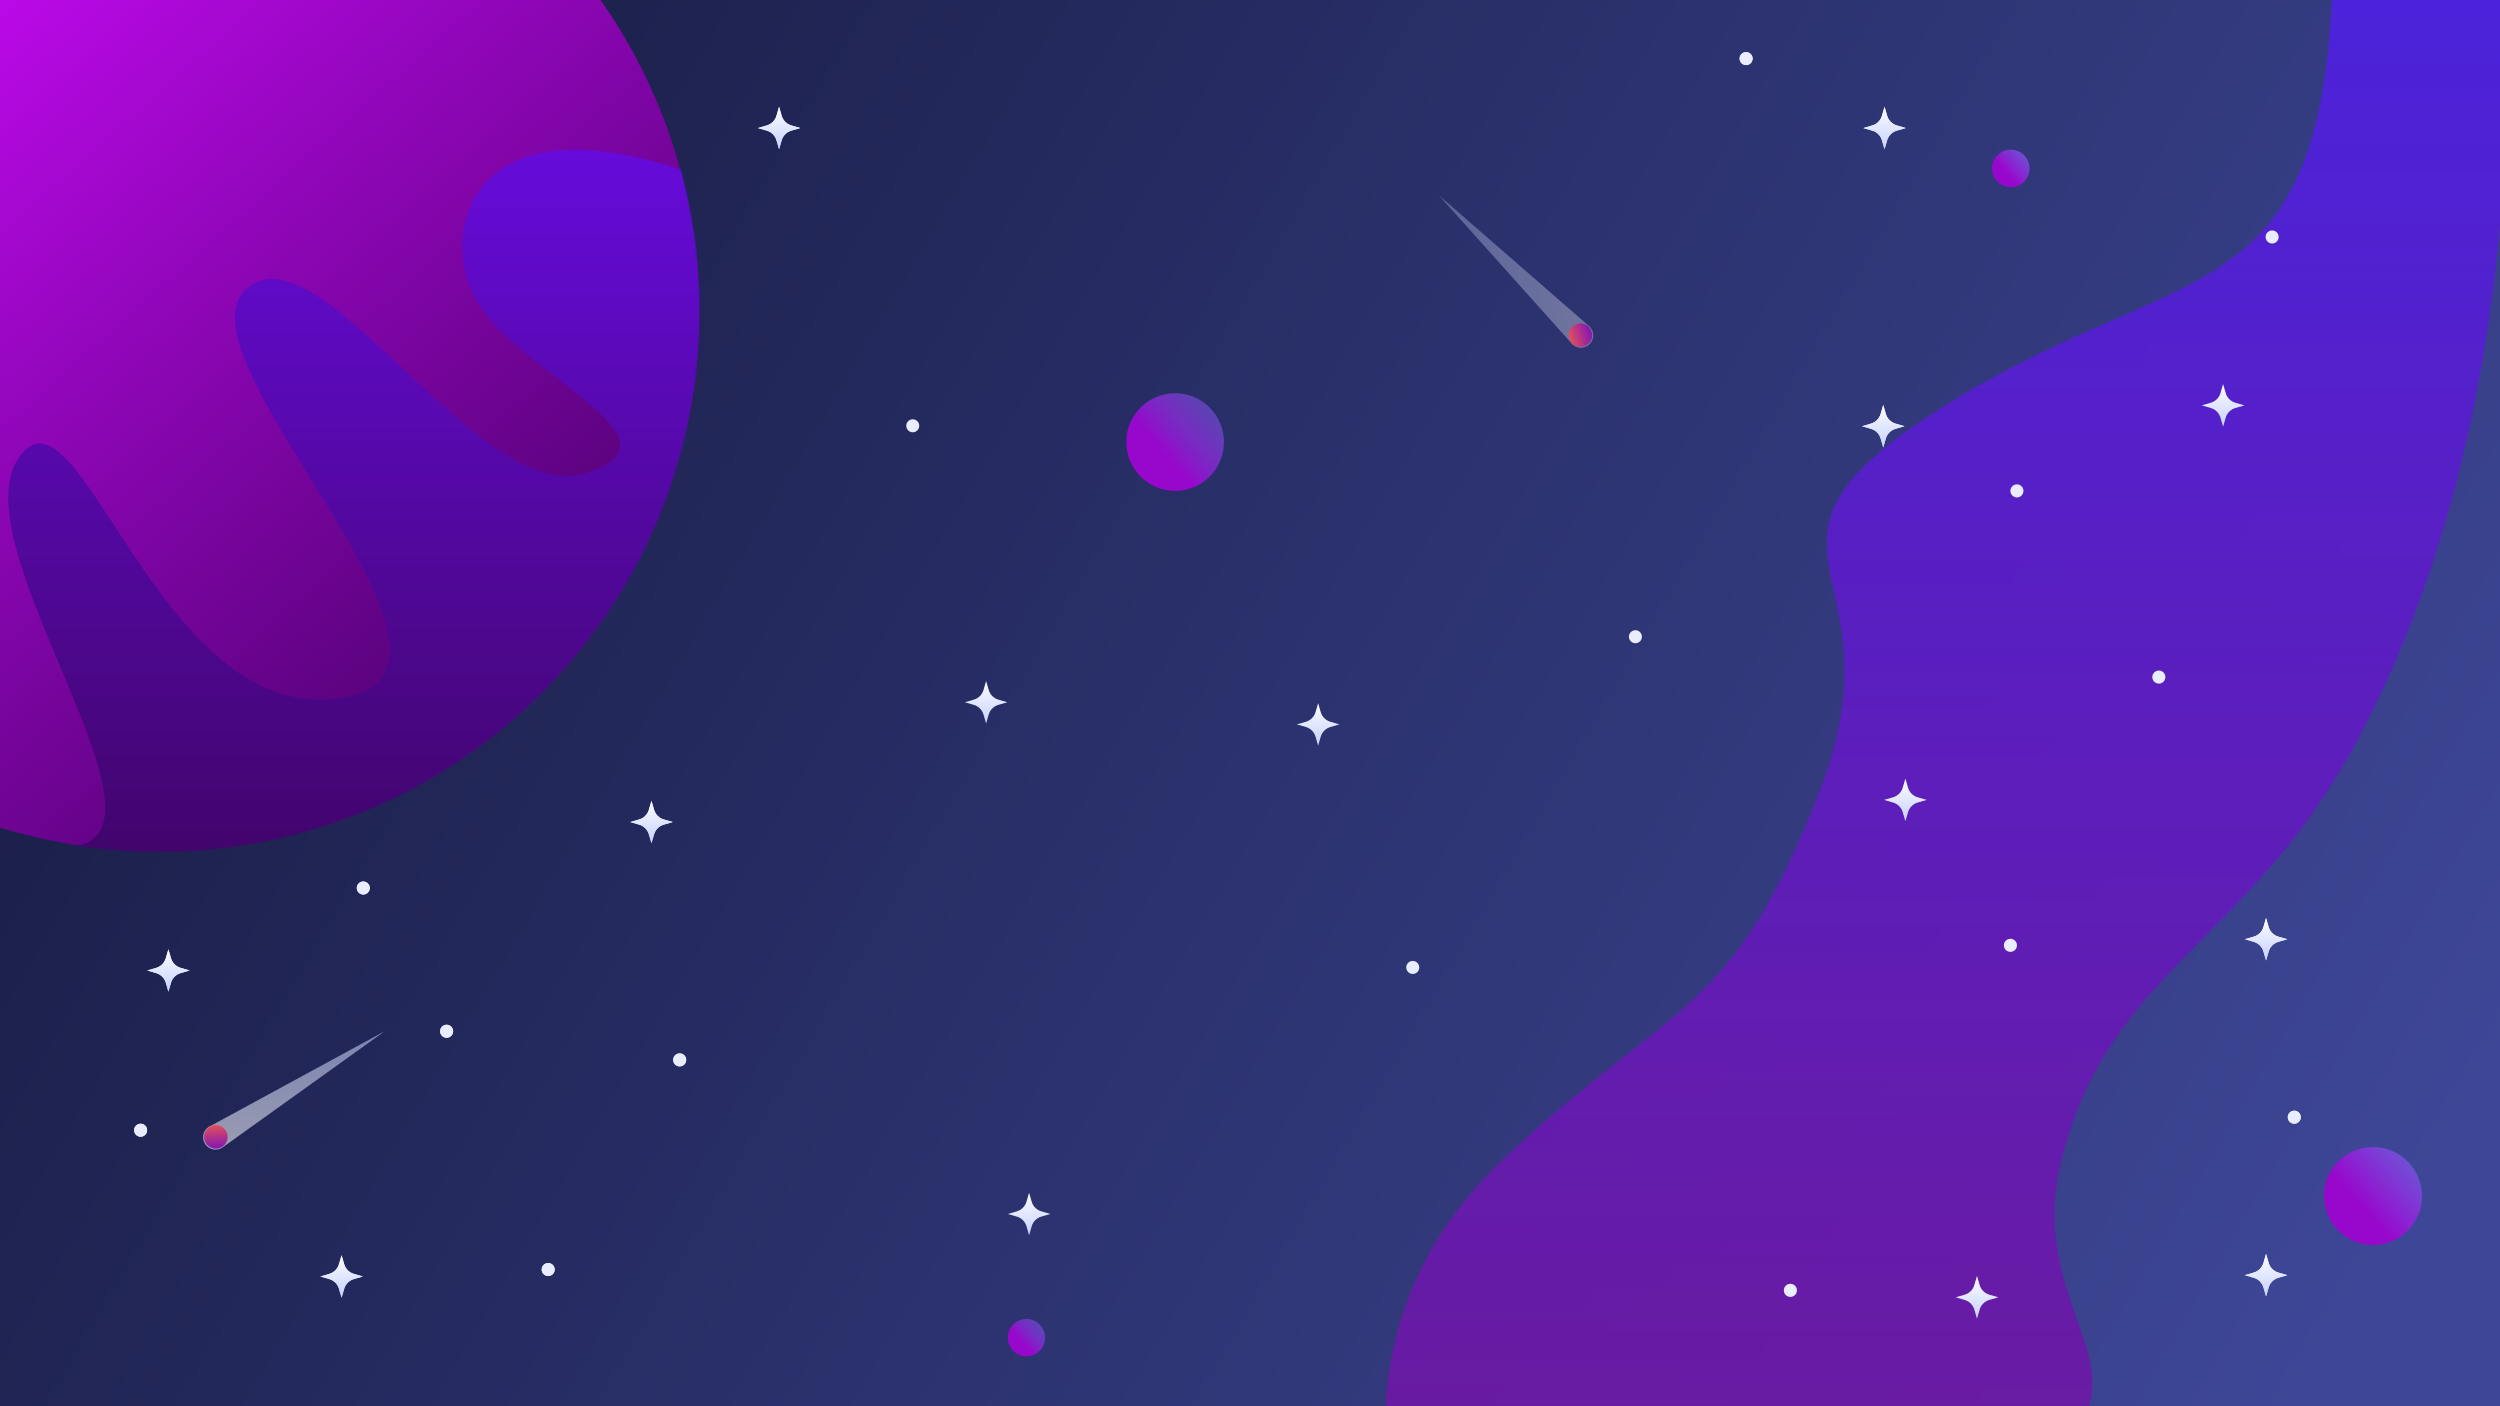 <svg width="1920" height="1080" viewBox="0 0 1920 1080" fill="none" xmlns="http://www.w3.org/2000/svg">
<rect x="0" y="0" width="1920" height="1080" fill="#333333" stroke="none"/>
<g clip-path="url(#clip0)">
<rect width="1920" height="1080" fill="white"/>
<rect width="1920" height="1080" fill="url(#paint0_linear)"/>
<path d="M1804.32 579.543C1884.32 436.043 1940.82 222.043 1921.82 -71.957C1912.49 -155.123 1890.92 -321.957 1879.32 -323.957C1864.82 -326.457 1804.32 -220.457 1790.32 10.543C1776.32 241.543 1670.32 201.043 1493.82 311.543C1317.32 422.043 1465.32 433.543 1397.32 608.043C1329.32 782.543 1284.32 768.043 1154.82 890.043C1025.32 1012.04 1063.32 1167.54 1093.82 1212.54C1124.32 1257.54 1281.82 1266.54 1493.82 1167.54C1705.82 1068.54 1547.82 1031.54 1583.32 890.043C1618.82 748.543 1724.32 723.043 1804.32 579.543Z" fill="url(#paint1_linear)"/>
<mask id="mask0" mask-type="alpha" maskUnits="userSpaceOnUse" x="-293" y="-176" width="830" height="830">
<circle cx="122" cy="239" r="415" fill="url(#paint2_linear)"/>
</mask>
<g mask="url(#mask0)">
<circle cx="122" cy="239" r="415" fill="url(#paint3_linear)"/>
<path d="M367 232.565C333 176.565 365 69.065 540 136.565C573.5 264.231 640.7 520.665 641.5 525.065C642.3 529.465 207.833 791.231 -9.5 921.565L-231 497.565C-171.5 548.898 -32.1 651.365 49.5 650.565C151.5 649.565 -32.5 421.565 14 352.065C60.5 282.565 119.5 553.565 258.5 536.565C397.5 519.565 133 278.065 188 223.065C243 168.065 367 389.065 449.5 363.565C532 338.065 401 288.565 367 232.565Z" fill="url(#paint4_linear)"/>
</g>
<path d="M129.333 729L131.344 735.928C132.385 739.494 135.173 742.282 138.738 743.323L145.667 745.333L138.738 747.344C135.173 748.385 132.385 751.173 131.344 754.738L129.333 761.667L127.323 754.738C126.282 751.173 123.494 748.385 119.928 747.344L113 745.333L119.928 743.323C123.494 742.282 126.282 739.494 127.323 735.928L129.333 729Z" fill="url(#paint5_linear)"/>
<path d="M598.333 82L600.344 88.928C601.385 92.494 604.173 95.282 607.738 96.323L614.667 98.333L607.738 100.344C604.173 101.385 601.385 104.173 600.344 107.738L598.333 114.667L596.323 107.738C595.282 104.173 592.494 101.385 588.928 100.344L582 98.333L588.928 96.323C592.494 95.282 595.282 92.494 596.323 88.928L598.333 82Z" fill="url(#paint6_linear)"/>
<path d="M262.333 964L264.344 970.928C265.385 974.494 268.173 977.282 271.738 978.323L278.667 980.333L271.738 982.344C268.173 983.385 265.385 986.173 264.344 989.738L262.333 996.667L260.323 989.738C259.282 986.173 256.494 983.385 252.928 982.344L246 980.333L252.928 978.323C256.494 977.282 259.282 974.494 260.323 970.928L262.333 964Z" fill="url(#paint7_linear)"/>
<path d="M1518.33 980L1520.34 986.928C1521.38 990.494 1524.17 993.282 1527.74 994.323L1534.67 996.333L1527.74 998.344C1524.17 999.385 1521.38 1002.17 1520.34 1005.74L1518.33 1012.67L1516.32 1005.74C1515.28 1002.17 1512.49 999.385 1508.93 998.344L1502 996.333L1508.93 994.323C1512.49 993.282 1515.28 990.494 1516.32 986.928L1518.33 980Z" fill="url(#paint8_linear)"/>
<path d="M1463.33 598L1465.34 604.928C1466.38 608.494 1469.17 611.282 1472.74 612.323L1479.67 614.333L1472.74 616.344C1469.17 617.385 1466.38 620.173 1465.34 623.738L1463.33 630.667L1461.32 623.738C1460.28 620.173 1457.49 617.385 1453.93 616.344L1447 614.333L1453.93 612.323C1457.49 611.282 1460.28 608.494 1461.32 604.928L1463.33 598Z" fill="url(#paint9_linear)"/>
<path d="M1446.33 311L1448.34 317.928C1449.38 321.494 1452.17 324.282 1455.74 325.323L1462.67 327.333L1455.74 329.344C1452.17 330.385 1449.38 333.173 1448.34 336.738L1446.33 343.667L1444.32 336.738C1443.28 333.173 1440.49 330.385 1436.93 329.344L1430 327.333L1436.93 325.323C1440.49 324.282 1443.28 321.494 1444.32 317.928L1446.33 311Z" fill="url(#paint10_linear)"/>
<path d="M1740.33 705L1742.34 711.928C1743.38 715.494 1746.17 718.282 1749.74 719.323L1756.67 721.333L1749.74 723.344C1746.17 724.385 1743.38 727.173 1742.34 730.738L1740.33 737.667L1738.32 730.738C1737.28 727.173 1734.49 724.385 1730.93 723.344L1724 721.333L1730.93 719.323C1734.49 718.282 1737.28 715.494 1738.32 711.928L1740.33 705Z" fill="url(#paint11_linear)"/>
<path d="M1740.33 963L1742.34 969.928C1743.38 973.494 1746.17 976.282 1749.74 977.323L1756.67 979.333L1749.74 981.344C1746.17 982.385 1743.38 985.173 1742.34 988.738L1740.33 995.667L1738.32 988.738C1737.28 985.173 1734.49 982.385 1730.93 981.344L1724 979.333L1730.93 977.323C1734.49 976.282 1737.28 973.494 1738.32 969.928L1740.33 963Z" fill="url(#paint12_linear)"/>
<path d="M1707.33 295L1709.34 301.928C1710.38 305.494 1713.17 308.282 1716.74 309.323L1723.67 311.333L1716.74 313.344C1713.17 314.385 1710.38 317.173 1709.34 320.738L1707.33 327.667L1705.32 320.738C1704.28 317.173 1701.49 314.385 1697.93 313.344L1691 311.333L1697.93 309.323C1701.49 308.282 1704.28 305.494 1705.32 301.928L1707.33 295Z" fill="url(#paint13_linear)"/>
<path d="M1447.33 82L1449.34 88.928C1450.38 92.494 1453.17 95.282 1456.74 96.323L1463.67 98.333L1456.74 100.344C1453.17 101.385 1450.38 104.173 1449.34 107.738L1447.33 114.667L1445.32 107.738C1444.28 104.173 1441.49 101.385 1437.93 100.344L1431 98.333L1437.93 96.323C1441.49 95.282 1444.28 92.494 1445.32 88.928L1447.33 82Z" fill="url(#paint14_linear)"/>
<path d="M500.333 615L502.344 621.928C503.385 625.494 506.173 628.282 509.738 629.323L516.667 631.333L509.738 633.344C506.173 634.385 503.385 637.173 502.344 640.738L500.333 647.667L498.323 640.738C497.282 637.173 494.494 634.385 490.928 633.344L484 631.333L490.928 629.323C494.494 628.282 497.282 625.494 498.323 621.928L500.333 615Z" fill="url(#paint15_linear)"/>
<circle cx="1549" cy="377" r="5" fill="#E9EDFF"/>
<circle cx="1658" cy="520" r="5" fill="#E9EDFF"/>
<circle cx="1745" cy="182" r="5" fill="#E9EDFF"/>
<circle cx="1341" cy="45" r="5" fill="#E9EDFF"/>
<circle cx="1762" cy="858" r="5" fill="#E9EDFF"/>
<circle cx="1544" cy="726" r="5" fill="#E9EDFF"/>
<circle cx="1375" cy="991" r="5" fill="#E9EDFF"/>
<circle cx="522" cy="814" r="5" fill="#E9EDFF"/>
<circle cx="279" cy="682" r="5" fill="#E9EDFF"/>
<circle cx="421" cy="975" r="5" fill="#E9EDFF"/>
<circle cx="108" cy="868" r="5" fill="#E9EDFF"/>
<circle cx="343" cy="792" r="5" fill="#E9EDFF"/>
<path opacity="0.32" d="M295.414 792L162.378 864.381C158.668 865.685 156 869.215 156 873.368C156 878.632 160.272 882.904 165.537 882.904C167.882 882.904 170.024 882.055 171.687 880.655L295.414 792Z" fill="url(#paint16_linear)"/>
<path d="M165.776 882.103C170.759 882.103 174.798 878.063 174.798 873.08C174.798 868.097 170.759 864.058 165.776 864.058C160.793 864.058 156.754 868.097 156.754 873.08C156.754 878.063 160.793 882.103 165.776 882.103Z" fill="url(#paint17_linear)"/>
<path d="M1544.31 143.622C1552.21 143.622 1558.62 137.215 1558.62 129.311C1558.62 121.407 1552.21 115 1544.31 115C1536.41 115 1530 121.407 1530 129.311C1530 137.215 1536.41 143.622 1544.31 143.622Z" fill="url(#paint18_linear)"/>
<path d="M1822.5 956C1843.21 956 1860 939.211 1860 918.5C1860 897.789 1843.21 881 1822.5 881C1801.79 881 1785 897.789 1785 918.5C1785 939.211 1801.79 956 1822.5 956Z" fill="url(#paint19_linear)"/>
<path d="M1804.32 579.543C1884.32 436.043 1940.82 222.043 1921.82 -71.957C1912.49 -155.123 1890.92 -321.957 1879.32 -323.957C1864.82 -326.457 1804.32 -220.457 1790.32 10.543C1776.32 241.543 1670.32 201.043 1493.82 311.543C1317.32 422.043 1465.32 433.543 1397.32 608.043C1329.32 782.543 1284.32 768.043 1154.82 890.043C1025.32 1012.04 1063.32 1167.54 1093.82 1212.54C1124.32 1257.54 1281.82 1266.54 1493.82 1167.54C1705.82 1068.54 1547.82 1031.54 1583.32 890.043C1618.82 748.543 1724.32 723.043 1804.32 579.543Z" fill="url(#paint20_linear)"/>
<mask id="mask1" mask-type="alpha" maskUnits="userSpaceOnUse" x="-293" y="-176" width="830" height="830">
<circle cx="122" cy="239" r="415" fill="url(#paint21_linear)"/>
</mask>
<g mask="url(#mask1)">
<circle cx="122" cy="239" r="415" fill="url(#paint22_linear)"/>
<path d="M367 232.565C333 176.565 365 69.065 540 136.565C573.5 264.231 640.7 520.665 641.5 525.065C642.3 529.465 207.833 791.231 -9.5 921.565L-231 497.565C-171.5 548.898 -32.1 651.365 49.5 650.565C151.5 649.565 -32.5 421.565 14 352.065C60.5 282.565 119.5 553.565 258.5 536.565C397.5 519.565 133 278.065 188 223.065C243 168.065 367 389.065 449.5 363.565C532 338.065 401 288.565 367 232.565Z" fill="url(#paint23_linear)"/>
</g>
<path d="M129.333 729L131.344 735.928C132.385 739.494 135.173 742.282 138.738 743.323L145.667 745.333L138.738 747.344C135.173 748.385 132.385 751.173 131.344 754.738L129.333 761.667L127.323 754.738C126.282 751.173 123.494 748.385 119.928 747.344L113 745.333L119.928 743.323C123.494 742.282 126.282 739.494 127.323 735.928L129.333 729Z" fill="url(#paint24_linear)"/>
<path d="M598.333 82L600.344 88.928C601.385 92.494 604.173 95.282 607.738 96.323L614.667 98.333L607.738 100.344C604.173 101.385 601.385 104.173 600.344 107.738L598.333 114.667L596.323 107.738C595.282 104.173 592.494 101.385 588.928 100.344L582 98.333L588.928 96.323C592.494 95.282 595.282 92.494 596.323 88.928L598.333 82Z" fill="url(#paint25_linear)"/>
<path d="M262.333 964L264.344 970.928C265.385 974.494 268.173 977.282 271.738 978.323L278.667 980.333L271.738 982.344C268.173 983.385 265.385 986.173 264.344 989.738L262.333 996.667L260.323 989.738C259.282 986.173 256.494 983.385 252.928 982.344L246 980.333L252.928 978.323C256.494 977.282 259.282 974.494 260.323 970.928L262.333 964Z" fill="url(#paint26_linear)"/>
<path d="M790.333 916L792.344 922.928C793.385 926.494 796.173 929.282 799.738 930.323L806.667 932.333L799.738 934.344C796.173 935.385 793.385 938.173 792.344 941.738L790.333 948.667L788.323 941.738C787.282 938.173 784.494 935.385 780.928 934.344L774 932.333L780.928 930.323C784.494 929.282 787.282 926.494 788.323 922.928L790.333 916Z" fill="url(#paint27_linear)"/>
<path d="M1518.33 980L1520.34 986.928C1521.38 990.494 1524.17 993.282 1527.74 994.323L1534.67 996.333L1527.74 998.344C1524.17 999.385 1521.38 1002.17 1520.34 1005.74L1518.33 1012.67L1516.32 1005.74C1515.28 1002.17 1512.49 999.385 1508.93 998.344L1502 996.333L1508.93 994.323C1512.49 993.282 1515.28 990.494 1516.32 986.928L1518.33 980Z" fill="url(#paint28_linear)"/>
<path d="M1463.33 598L1465.34 604.928C1466.38 608.494 1469.17 611.282 1472.74 612.323L1479.67 614.333L1472.74 616.344C1469.17 617.385 1466.38 620.173 1465.34 623.738L1463.33 630.667L1461.32 623.738C1460.28 620.173 1457.49 617.385 1453.93 616.344L1447 614.333L1453.93 612.323C1457.49 611.282 1460.28 608.494 1461.32 604.928L1463.33 598Z" fill="url(#paint29_linear)"/>
<path d="M1446.33 311L1448.34 317.928C1449.38 321.494 1452.17 324.282 1455.74 325.323L1462.67 327.333L1455.74 329.344C1452.17 330.385 1449.38 333.173 1448.34 336.738L1446.33 343.667L1444.32 336.738C1443.28 333.173 1440.49 330.385 1436.93 329.344L1430 327.333L1436.93 325.323C1440.49 324.282 1443.28 321.494 1444.32 317.928L1446.33 311Z" fill="url(#paint30_linear)"/>
<path d="M757.333 523L759.344 529.928C760.385 533.494 763.173 536.282 766.738 537.323L773.667 539.333L766.738 541.344C763.173 542.385 760.385 545.173 759.344 548.738L757.333 555.667L755.323 548.738C754.282 545.173 751.494 542.385 747.928 541.344L741 539.333L747.928 537.323C751.494 536.282 754.282 533.494 755.323 529.928L757.333 523Z" fill="url(#paint31_linear)"/>
<path d="M1740.33 705L1742.34 711.928C1743.38 715.494 1746.17 718.282 1749.74 719.323L1756.67 721.333L1749.74 723.344C1746.17 724.385 1743.38 727.173 1742.34 730.738L1740.33 737.667L1738.32 730.738C1737.28 727.173 1734.49 724.385 1730.93 723.344L1724 721.333L1730.93 719.323C1734.49 718.282 1737.28 715.494 1738.32 711.928L1740.33 705Z" fill="url(#paint32_linear)"/>
<path d="M1740.33 963L1742.34 969.928C1743.38 973.494 1746.17 976.282 1749.74 977.323L1756.67 979.333L1749.74 981.344C1746.17 982.385 1743.38 985.173 1742.34 988.738L1740.33 995.667L1738.32 988.738C1737.28 985.173 1734.49 982.385 1730.93 981.344L1724 979.333L1730.93 977.323C1734.49 976.282 1737.28 973.494 1738.32 969.928L1740.33 963Z" fill="url(#paint33_linear)"/>
<path d="M1707.33 295L1709.34 301.928C1710.38 305.494 1713.17 308.282 1716.74 309.323L1723.67 311.333L1716.74 313.344C1713.17 314.385 1710.38 317.173 1709.34 320.738L1707.33 327.667L1705.32 320.738C1704.28 317.173 1701.49 314.385 1697.93 313.344L1691 311.333L1697.93 309.323C1701.49 308.282 1704.28 305.494 1705.32 301.928L1707.33 295Z" fill="url(#paint34_linear)"/>
<path d="M1447.33 82L1449.34 88.928C1450.38 92.494 1453.17 95.282 1456.74 96.323L1463.67 98.333L1456.74 100.344C1453.17 101.385 1450.38 104.173 1449.34 107.738L1447.33 114.667L1445.32 107.738C1444.28 104.173 1441.49 101.385 1437.93 100.344L1431 98.333L1437.93 96.323C1441.49 95.282 1444.28 92.494 1445.32 88.928L1447.33 82Z" fill="url(#paint35_linear)"/>
<path d="M500.333 615L502.344 621.928C503.385 625.494 506.173 628.282 509.738 629.323L516.667 631.333L509.738 633.344C506.173 634.385 503.385 637.173 502.344 640.738L500.333 647.667L498.323 640.738C497.282 637.173 494.494 634.385 490.928 633.344L484 631.333L490.928 629.323C494.494 628.282 497.282 625.494 498.323 621.928L500.333 615Z" fill="url(#paint36_linear)"/>
<path d="M1012.33 540L1014.34 546.928C1015.38 550.494 1018.17 553.282 1021.74 554.323L1028.67 556.333L1021.74 558.344C1018.17 559.385 1015.38 562.173 1014.34 565.738L1012.33 572.667L1010.32 565.738C1009.28 562.173 1006.49 559.385 1002.93 558.344L996 556.333L1002.93 554.323C1006.49 553.282 1009.28 550.494 1010.32 546.928L1012.33 540Z" fill="url(#paint37_linear)"/>
<circle cx="1549" cy="377" r="5" fill="#E9EDFF"/>
<circle cx="1658" cy="520" r="5" fill="#E9EDFF"/>
<circle cx="1256" cy="489" r="5" fill="#E9EDFF"/>
<circle cx="1745" cy="182" r="5" fill="#E9EDFF"/>
<circle cx="1341" cy="45" r="5" fill="#E9EDFF"/>
<circle cx="1762" cy="858" r="5" fill="#E9EDFF"/>
<circle cx="1544" cy="726" r="5" fill="#E9EDFF"/>
<circle cx="1375" cy="991" r="5" fill="#E9EDFF"/>
<circle cx="522" cy="814" r="5" fill="#E9EDFF"/>
<circle cx="701" cy="327" r="5" fill="#E9EDFF"/>
<circle cx="279" cy="682" r="5" fill="#E9EDFF"/>
<circle cx="421" cy="975" r="5" fill="#E9EDFF"/>
<circle cx="108" cy="868" r="5" fill="#E9EDFF"/>
<circle cx="343" cy="792" r="5" fill="#E9EDFF"/>
<circle cx="1085" cy="743" r="5" fill="#E9EDFF"/>
<path opacity="0.32" d="M295.414 792L162.378 864.381C158.668 865.685 156 869.215 156 873.368C156 878.632 160.272 882.904 165.537 882.904C167.882 882.904 170.024 882.055 171.687 880.655L295.414 792Z" fill="url(#paint38_linear)"/>
<path d="M165.776 882.103C170.759 882.103 174.798 878.063 174.798 873.08C174.798 868.097 170.759 864.058 165.776 864.058C160.793 864.058 156.754 868.097 156.754 873.08C156.754 878.063 160.793 882.103 165.776 882.103Z" fill="url(#paint39_linear)"/>
<path opacity="0.32" d="M1105 149.936L1206.07 262.726C1208.2 266.035 1212.25 267.819 1216.29 266.862C1221.41 265.65 1224.59 260.509 1223.37 255.385C1222.83 253.103 1221.51 251.215 1219.77 249.918L1105 149.936Z" fill="url(#paint40_linear)"/>
<path d="M1222.54 255.337C1221.39 250.488 1216.53 247.488 1211.68 248.635C1206.83 249.783 1203.83 254.644 1204.98 259.493C1206.13 264.342 1210.99 267.342 1215.84 266.195C1220.68 265.047 1223.68 260.186 1222.54 255.337Z" fill="url(#paint41_linear)"/>
<path d="M1544.31 143.622C1552.21 143.622 1558.62 137.215 1558.62 129.311C1558.62 121.407 1552.21 115 1544.31 115C1536.41 115 1530 121.407 1530 129.311C1530 137.215 1536.41 143.622 1544.31 143.622Z" fill="url(#paint42_linear)"/>
<path d="M788.311 1041.62C796.215 1041.62 802.622 1035.21 802.622 1027.31C802.622 1019.41 796.215 1013 788.311 1013C780.407 1013 774 1019.41 774 1027.31C774 1035.21 780.407 1041.62 788.311 1041.62Z" fill="url(#paint43_linear)"/>
<path d="M1822.5 956C1843.21 956 1860 939.211 1860 918.5C1860 897.789 1843.21 881 1822.5 881C1801.79 881 1785 897.789 1785 918.5C1785 939.211 1801.79 956 1822.5 956Z" fill="url(#paint44_linear)"/>
<path d="M902.5 377C923.211 377 940 360.211 940 339.5C940 318.789 923.211 302 902.5 302C881.789 302 865 318.789 865 339.5C865 360.211 881.789 377 902.5 377Z" fill="url(#paint45_linear)"/>
</g>
<defs>
<linearGradient id="paint0_linear" x1="146" y1="47.5" x2="1802.5" y2="1021.5" gradientUnits="userSpaceOnUse">
<stop stop-color="#181C43"/>
<stop offset="1" stop-color="#3E4797"/>
</linearGradient>
<linearGradient id="paint1_linear" x1="1494.76" y1="-324" x2="1494.76" y2="1244.91" gradientUnits="userSpaceOnUse">
<stop stop-color="#4226EB"/>
<stop offset="1" stop-color="#72169D" stop-opacity="0.67"/>
</linearGradient>
<linearGradient id="paint2_linear" x1="-36" y1="-38.5" x2="501" y2="563" gradientUnits="userSpaceOnUse">
<stop stop-color="#C30AF1"/>
<stop offset="0.949" stop-color="#480169"/>
</linearGradient>
<linearGradient id="paint3_linear" x1="-36" y1="-38.5" x2="501" y2="563" gradientUnits="userSpaceOnUse">
<stop stop-color="#C30AF1"/>
<stop offset="0.949" stop-color="#480169"/>
</linearGradient>
<linearGradient id="paint4_linear" x1="205.251" y1="115" x2="205.251" y2="921.565" gradientUnits="userSpaceOnUse">
<stop stop-color="#660BDA"/>
<stop offset="1" stop-color="#2F0236"/>
</linearGradient>
<linearGradient id="paint5_linear" x1="128.183" y1="726.61" x2="130.119" y2="758.172" gradientUnits="userSpaceOnUse">
<stop stop-color="white"/>
<stop offset="1" stop-color="#CDD7FF"/>
</linearGradient>
<linearGradient id="paint6_linear" x1="597.183" y1="79.61" x2="599.119" y2="111.172" gradientUnits="userSpaceOnUse">
<stop stop-color="white"/>
<stop offset="1" stop-color="#CDD7FF"/>
</linearGradient>
<linearGradient id="paint7_linear" x1="261.183" y1="961.61" x2="263.119" y2="993.172" gradientUnits="userSpaceOnUse">
<stop stop-color="white"/>
<stop offset="1" stop-color="#CDD7FF"/>
</linearGradient>
<linearGradient id="paint8_linear" x1="1517.18" y1="977.61" x2="1519.12" y2="1009.17" gradientUnits="userSpaceOnUse">
<stop stop-color="white"/>
<stop offset="1" stop-color="#CDD7FF"/>
</linearGradient>
<linearGradient id="paint9_linear" x1="1462.18" y1="595.61" x2="1464.12" y2="627.172" gradientUnits="userSpaceOnUse">
<stop stop-color="white"/>
<stop offset="1" stop-color="#CDD7FF"/>
</linearGradient>
<linearGradient id="paint10_linear" x1="1445.18" y1="308.61" x2="1447.12" y2="340.172" gradientUnits="userSpaceOnUse">
<stop stop-color="white"/>
<stop offset="1" stop-color="#CDD7FF"/>
</linearGradient>
<linearGradient id="paint11_linear" x1="1739.18" y1="702.61" x2="1741.12" y2="734.172" gradientUnits="userSpaceOnUse">
<stop stop-color="white"/>
<stop offset="1" stop-color="#CDD7FF"/>
</linearGradient>
<linearGradient id="paint12_linear" x1="1739.18" y1="960.61" x2="1741.12" y2="992.172" gradientUnits="userSpaceOnUse">
<stop stop-color="white"/>
<stop offset="1" stop-color="#CDD7FF"/>
</linearGradient>
<linearGradient id="paint13_linear" x1="1706.18" y1="292.61" x2="1708.12" y2="324.172" gradientUnits="userSpaceOnUse">
<stop stop-color="white"/>
<stop offset="1" stop-color="#CDD7FF"/>
</linearGradient>
<linearGradient id="paint14_linear" x1="1446.18" y1="79.61" x2="1448.12" y2="111.172" gradientUnits="userSpaceOnUse">
<stop stop-color="white"/>
<stop offset="1" stop-color="#CDD7FF"/>
</linearGradient>
<linearGradient id="paint15_linear" x1="499.183" y1="612.61" x2="501.119" y2="644.172" gradientUnits="userSpaceOnUse">
<stop stop-color="white"/>
<stop offset="1" stop-color="#CDD7FF"/>
</linearGradient>
<linearGradient id="paint16_linear" x1="225.708" y1="877.201" x2="225.708" y2="797.216" gradientUnits="userSpaceOnUse">
<stop stop-color="white"/>
<stop offset="1" stop-color="#CDD7FF"/>
</linearGradient>
<linearGradient id="paint17_linear" x1="165.135" y1="862.712" x2="166.207" y2="880.19" gradientUnits="userSpaceOnUse">
<stop stop-color="#EA5455"/>
<stop offset="1" stop-color="#8C1BAB"/>
</linearGradient>
<linearGradient id="paint18_linear" x1="1540.94" y1="132.273" x2="1579.72" y2="98.159" gradientUnits="userSpaceOnUse">
<stop stop-color="#9708CC"/>
<stop offset="1" stop-color="#43CBFF" stop-opacity="0"/>
</linearGradient>
<linearGradient id="paint19_linear" x1="1813.65" y1="926.262" x2="1915.29" y2="836.872" gradientUnits="userSpaceOnUse">
<stop stop-color="#9708CC"/>
<stop offset="1" stop-color="#43CBFF" stop-opacity="0"/>
</linearGradient>
<linearGradient id="paint20_linear" x1="1494.76" y1="-324" x2="1494.76" y2="1244.91" gradientUnits="userSpaceOnUse">
<stop stop-color="#4226EB"/>
<stop offset="1" stop-color="#72169D" stop-opacity="0.67"/>
</linearGradient>
<linearGradient id="paint21_linear" x1="-36" y1="-38.5" x2="501" y2="563" gradientUnits="userSpaceOnUse">
<stop stop-color="#C30AF1"/>
<stop offset="0.949" stop-color="#480169"/>
</linearGradient>
<linearGradient id="paint22_linear" x1="-36" y1="-38.5" x2="501" y2="563" gradientUnits="userSpaceOnUse">
<stop stop-color="#C30AF1"/>
<stop offset="0.949" stop-color="#480169"/>
</linearGradient>
<linearGradient id="paint23_linear" x1="205.251" y1="115" x2="205.251" y2="921.565" gradientUnits="userSpaceOnUse">
<stop stop-color="#660BDA"/>
<stop offset="1" stop-color="#2F0236"/>
</linearGradient>
<linearGradient id="paint24_linear" x1="128.183" y1="726.61" x2="130.119" y2="758.172" gradientUnits="userSpaceOnUse">
<stop stop-color="white"/>
<stop offset="1" stop-color="#CDD7FF"/>
</linearGradient>
<linearGradient id="paint25_linear" x1="597.183" y1="79.61" x2="599.119" y2="111.172" gradientUnits="userSpaceOnUse">
<stop stop-color="white"/>
<stop offset="1" stop-color="#CDD7FF"/>
</linearGradient>
<linearGradient id="paint26_linear" x1="261.183" y1="961.61" x2="263.119" y2="993.172" gradientUnits="userSpaceOnUse">
<stop stop-color="white"/>
<stop offset="1" stop-color="#CDD7FF"/>
</linearGradient>
<linearGradient id="paint27_linear" x1="789.183" y1="913.61" x2="791.119" y2="945.172" gradientUnits="userSpaceOnUse">
<stop stop-color="white"/>
<stop offset="1" stop-color="#CDD7FF"/>
</linearGradient>
<linearGradient id="paint28_linear" x1="1517.18" y1="977.61" x2="1519.12" y2="1009.17" gradientUnits="userSpaceOnUse">
<stop stop-color="white"/>
<stop offset="1" stop-color="#CDD7FF"/>
</linearGradient>
<linearGradient id="paint29_linear" x1="1462.18" y1="595.61" x2="1464.12" y2="627.172" gradientUnits="userSpaceOnUse">
<stop stop-color="white"/>
<stop offset="1" stop-color="#CDD7FF"/>
</linearGradient>
<linearGradient id="paint30_linear" x1="1445.18" y1="308.61" x2="1447.12" y2="340.172" gradientUnits="userSpaceOnUse">
<stop stop-color="white"/>
<stop offset="1" stop-color="#CDD7FF"/>
</linearGradient>
<linearGradient id="paint31_linear" x1="756.183" y1="520.61" x2="758.119" y2="552.172" gradientUnits="userSpaceOnUse">
<stop stop-color="white"/>
<stop offset="1" stop-color="#CDD7FF"/>
</linearGradient>
<linearGradient id="paint32_linear" x1="1739.18" y1="702.61" x2="1741.12" y2="734.172" gradientUnits="userSpaceOnUse">
<stop stop-color="white"/>
<stop offset="1" stop-color="#CDD7FF"/>
</linearGradient>
<linearGradient id="paint33_linear" x1="1739.18" y1="960.61" x2="1741.12" y2="992.172" gradientUnits="userSpaceOnUse">
<stop stop-color="white"/>
<stop offset="1" stop-color="#CDD7FF"/>
</linearGradient>
<linearGradient id="paint34_linear" x1="1706.18" y1="292.61" x2="1708.12" y2="324.172" gradientUnits="userSpaceOnUse">
<stop stop-color="white"/>
<stop offset="1" stop-color="#CDD7FF"/>
</linearGradient>
<linearGradient id="paint35_linear" x1="1446.18" y1="79.61" x2="1448.12" y2="111.172" gradientUnits="userSpaceOnUse">
<stop stop-color="white"/>
<stop offset="1" stop-color="#CDD7FF"/>
</linearGradient>
<linearGradient id="paint36_linear" x1="499.183" y1="612.61" x2="501.119" y2="644.172" gradientUnits="userSpaceOnUse">
<stop stop-color="white"/>
<stop offset="1" stop-color="#CDD7FF"/>
</linearGradient>
<linearGradient id="paint37_linear" x1="1011.18" y1="537.61" x2="1013.12" y2="569.172" gradientUnits="userSpaceOnUse">
<stop stop-color="white"/>
<stop offset="1" stop-color="#CDD7FF"/>
</linearGradient>
<linearGradient id="paint38_linear" x1="225.708" y1="877.201" x2="225.708" y2="797.216" gradientUnits="userSpaceOnUse">
<stop stop-color="white"/>
<stop offset="1" stop-color="#CDD7FF"/>
</linearGradient>
<linearGradient id="paint39_linear" x1="165.135" y1="862.712" x2="166.207" y2="880.19" gradientUnits="userSpaceOnUse">
<stop stop-color="#EA5455"/>
<stop offset="1" stop-color="#8C1BAB"/>
</linearGradient>
<linearGradient id="paint40_linear" x1="1203.96" y1="198.145" x2="1126.13" y2="216.566" gradientUnits="userSpaceOnUse">
<stop stop-color="white"/>
<stop offset="1" stop-color="#CDD7FF"/>
</linearGradient>
<linearGradient id="paint41_linear" x1="1203.82" y1="260.427" x2="1220.58" y2="255.358" gradientUnits="userSpaceOnUse">
<stop stop-color="#EA5455"/>
<stop offset="1" stop-color="#8C1BAB"/>
</linearGradient>
<linearGradient id="paint42_linear" x1="1540.94" y1="132.273" x2="1579.72" y2="98.159" gradientUnits="userSpaceOnUse">
<stop stop-color="#9708CC"/>
<stop offset="1" stop-color="#43CBFF" stop-opacity="0"/>
</linearGradient>
<linearGradient id="paint43_linear" x1="784.935" y1="1030.27" x2="823.721" y2="996.159" gradientUnits="userSpaceOnUse">
<stop stop-color="#9708CC"/>
<stop offset="1" stop-color="#43CBFF" stop-opacity="0"/>
</linearGradient>
<linearGradient id="paint44_linear" x1="1813.65" y1="926.262" x2="1915.29" y2="836.872" gradientUnits="userSpaceOnUse">
<stop stop-color="#9708CC"/>
<stop offset="1" stop-color="#43CBFF" stop-opacity="0"/>
</linearGradient>
<linearGradient id="paint45_linear" x1="893.654" y1="347.262" x2="995.287" y2="257.872" gradientUnits="userSpaceOnUse">
<stop stop-color="#9708CC"/>
<stop offset="1" stop-color="#43CBFF" stop-opacity="0"/>
</linearGradient>
<clipPath id="clip0">
<rect width="1920" height="1080" fill="white"/>
</clipPath>
</defs>
</svg>
